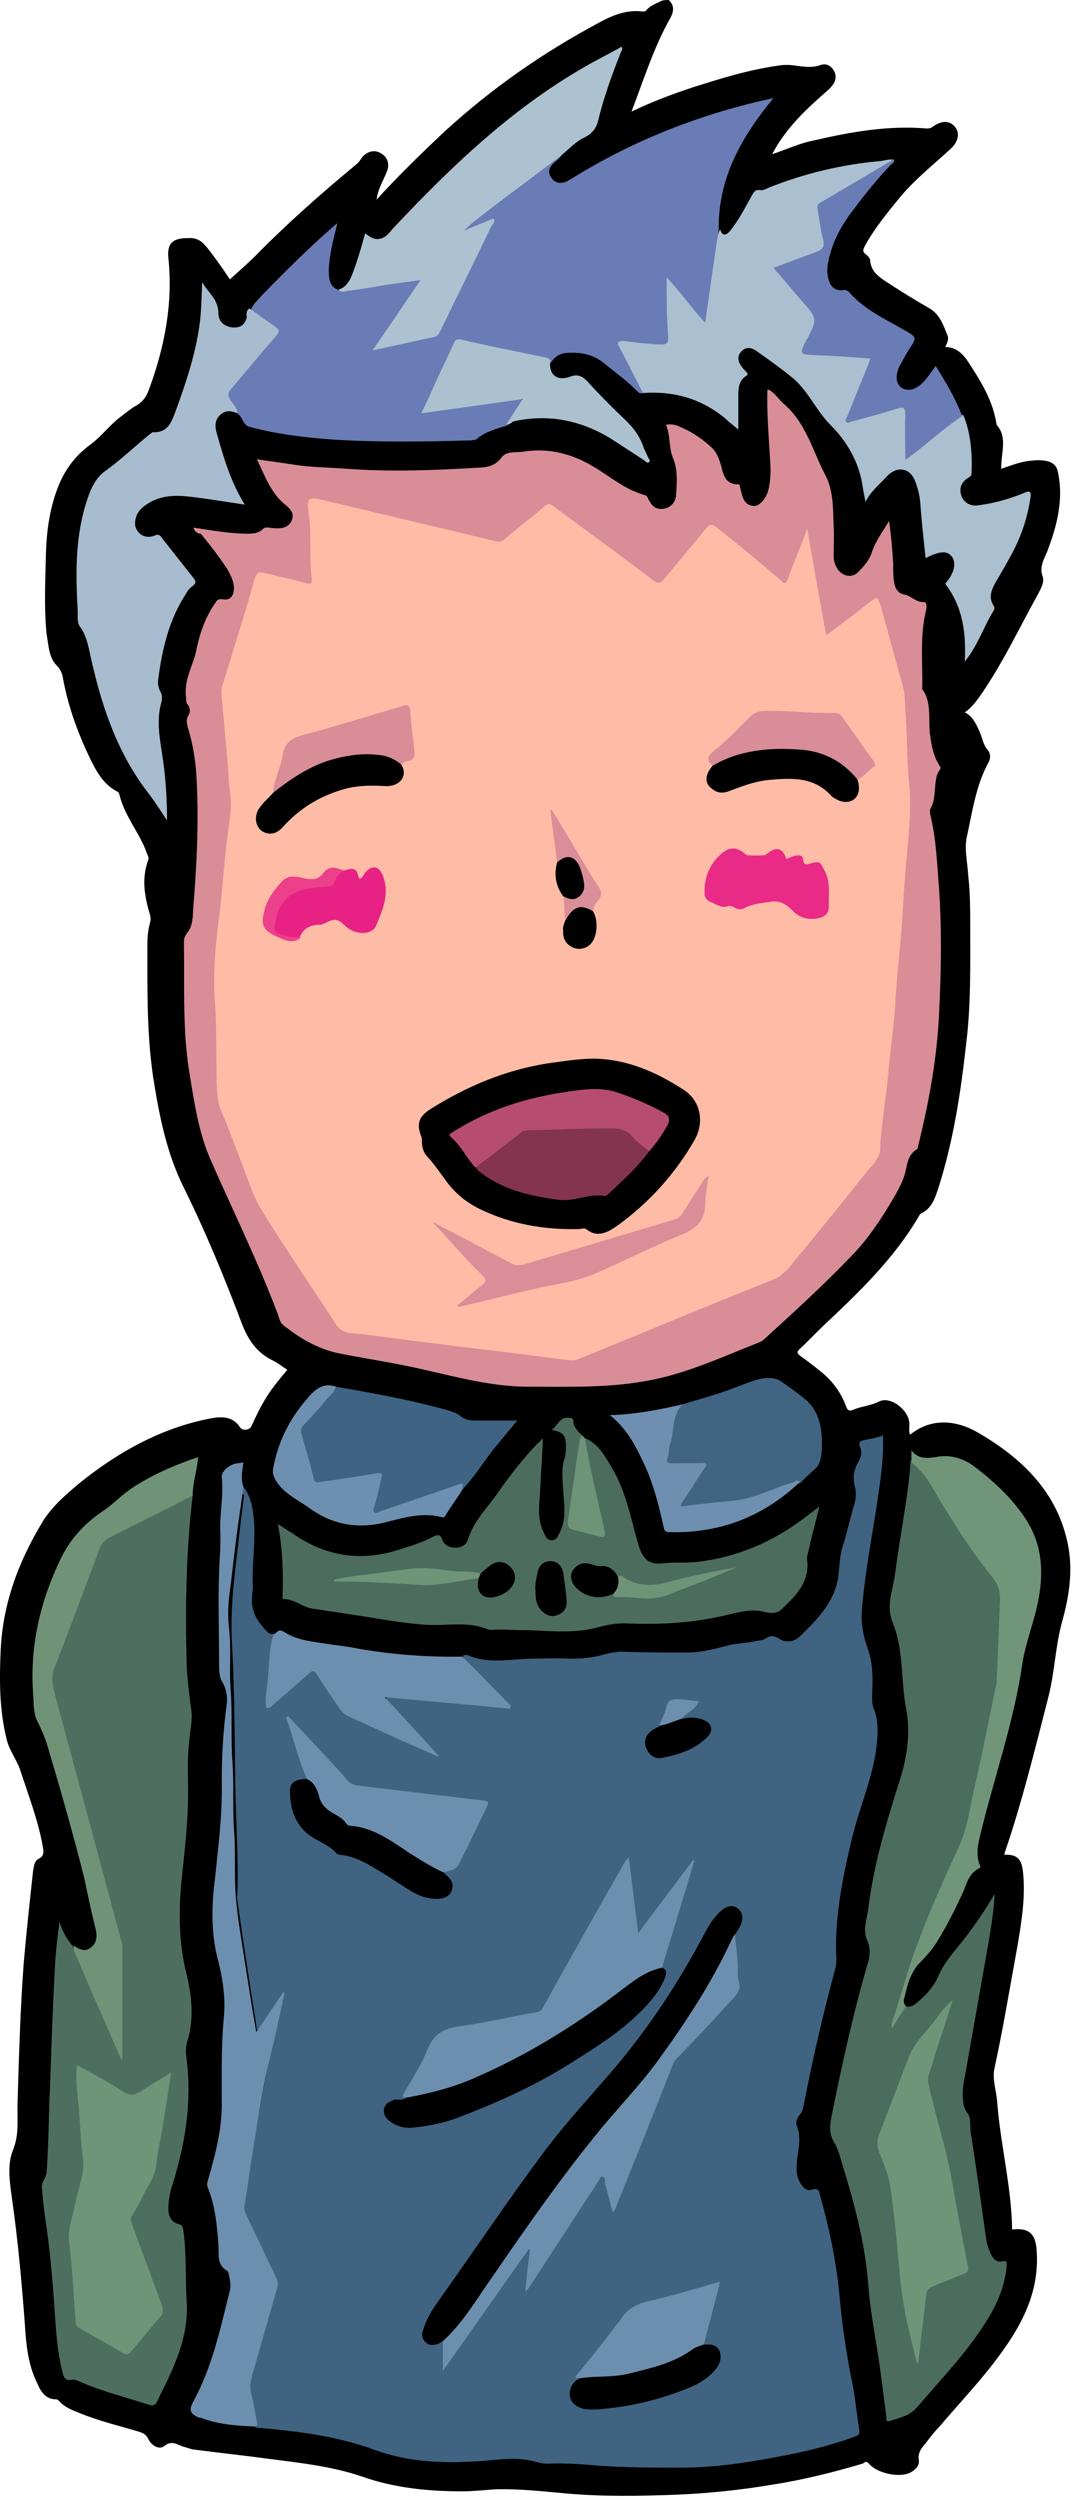 <?xml version="1.0" encoding="utf-8"?>
<!-- Generator: Adobe Illustrator 18.1.1, SVG Export Plug-In . SVG Version: 6.00 Build 0)  -->
<svg version="1.1" id="Layer_1" xmlns="http://www.w3.org/2000/svg" xmlns:xlink="http://www.w3.org/1999/xlink" x="0px" y="0px"
	 viewBox="0 0 158.7 369.6" enable-background="new 0 0 158.7 369.6" xml:space="preserve">
<g>
	<path d="M98.9,0c1.1,1,0.6,2.1,0,3.1c-2.3,4.2-3.7,8.7-5.5,13.4c3.1-1.5,6.1-2.6,9.1-3.6c4.1-1.3,8.3-2.6,12.6-3.2
		c0.5-0.1,1-0.1,1.6-0.1c1.5,0.1,3.1,0.6,4.7,0c0.9-0.3,1.7,0.2,2.1,1.2c0.3,1-0.2,1.7-0.9,2.4c-3.2,2.8-6.3,5.6-8.4,9.6
		c2.1-0.7,4-1.6,6-2c5.6-1.3,11.2-2.3,16.9-1.8c0.4,0,0.7-0.1,0.9-0.3c1.3-0.9,2.4-0.9,3.2,0c0.8,0.9,0.6,2.2-0.6,3.3
		c-2.6,2.4-5.4,4.6-7.6,7.3c-1.8,2.2-3.6,4.4-5,6.9c-0.3,0.6-0.6,1,0.2,1.5c0.2,0.2,0.5,0.5,0.5,0.8c0.1,1.7,1.4,2.5,2.6,3.3
		c2,1.3,4.1,2.6,6.2,3.8c1.5,0.9,2,2.4,2.6,3.9c0.3,0.6,0,1.2-0.3,1.8c1.6,0,2.6,1,3.4,2.2c1.9,2.9,3.7,5.8,4.2,9.3
		c1.7,1.9,0.6,4.2,0.7,6.5c1.5-0.5,2.9-1.1,4.5-1.2c0.8-0.1,1.6-0.1,2.4,0.1c0.7,0.2,1.2,0.6,1.4,1.3c0.7,2.9,0.4,5.8-0.4,8.7
		c-0.3,1.1-0.7,2.2-1.1,3.3c-0.5,1.2-1.2,2.3-0.7,3.7c0.3,0.8-0.2,1.7-0.6,2.5c-2.9,5.2-5.4,10.6-8.8,15.4c-0.6,0.8-1.2,1.6-2.1,2.2
		c1.2,0.6,1.7,1.8,2.2,2.9c0.4,0.9,0.5,1.9,1.2,2.7c0.5,0.6,0.4,1.4,0,2c-1.8,3.4-2.3,7.2-3.1,10.8c-0.4,1.8,0.1,3.8,0.2,5.7
		c0.3,2.6,0.3,5.3,0.3,7.9c0,5.7,0.1,11.4-0.6,17c-0.8,7.2-1.9,14.4-4.1,21.3c-0.5,1.5-1,3.1-2.6,3.8c-0.1,0.1-0.2,0.2-0.3,0.4
		c-3.5,6-8.5,10.9-13.5,15.6c-1.4,1.3-2.7,2.7-4.1,4c-0.4,0.4-0.5,0.6,0,1c1,0.7,1.9,1.4,2.9,2.2c1.8,1.4,3.1,3.1,3.9,5.2
		c0.2,0.6,0.4,0.9,1.1,0.6c1.2-0.5,2.6-0.6,3.8-1.2c1.7-0.9,4.5,1.3,4.5,3.3c0,0.6-0.1,1.1,0.1,1.6c3.2-2.6,6.9-2.1,9.9-0.4
		c6.6,3.8,12,8.9,13.5,16.9c0.7,3.8,0.1,7.5-0.9,11.1c-1,3.6-1.1,7.4-2,11c-2,7.8-3.9,15.6-6.5,23.2c0,0.1,0,0.2-0.1,0.3
		c1.9-0.1,2.6,0.6,2.8,2.5c0.4,3.7-0.2,7.3-0.8,10.9c-1.1,6-2.1,12.1-3.4,18.1c-0.4,1.6,0.3,3.5,0.4,5.2c0.5,6.3,2.1,12.4,2.2,18.7
		c2.3-0.3,3.4,0.5,3.6,2.8c0.5,5.6-1.6,10.3-4.7,14.7c-2.9,4.2-6.5,7.9-9.8,11.8c-0.7,0.7-1.3,1.5-1.9,2.3c-0.6,0.7-1.2,1.4-1,2.5
		c0.1,0.9-0.6,1.5-1.4,1.9c-1.7,0.7-4.8,0-6-1.4c-0.4-0.5-0.7-0.1-0.9,0c-4.4,1.3-8.8,2.4-13.3,3.1c-4.7,0.8-9.5,1.3-14.3,1.5
		c-5.5,0.2-11,0.3-16.4-0.2c-3.4-0.3-6.8-0.7-10.3-0.6c-1.6,0.1-3.3,0.3-4.9,0.3c-5.1,0-10.1-0.5-14.9-2.2c-4.4-1.5-9.1-2-13.7-2.6
		c-3.7-0.5-7.5-0.9-11.3-1.4c-0.5-0.1-0.9-0.3-1.4-0.4c-0.9-0.3-1.7-1-2.8-0.1c-0.7,0.6-1.9,0-2.4-1.1c-0.3-0.6-0.7-0.8-1.3-1
		c-3-0.9-6-1.6-8.9-2.8c-1-0.4-2.1-0.8-2.9-1.7c-0.1-0.1-0.3-0.3-0.5-0.3c-1.6,0-2.3-1.2-2.8-2.4c-1.1-2.2-1.5-4.6-1.7-7
		c-0.5-7-1.1-13.9-2.1-20.8c-0.3-2.2-0.6-4.6,0.2-6.6c1-2.4,0.6-4.7,0.7-7.1c0.2-6.8,0.4-13.7,0.9-20.5c0.4-4.6,0.9-9.2,1.4-13.8
		c0.1-0.6,0.2-1.4,0.8-1.7c1-0.5,0.7-1.2,0.6-2c-0.7-3.8-2.1-7.4-3.3-11.1c-0.5-1.5-1.6-2.9-2-4.5c-1.1-4.4-1.1-8.8-0.9-13.2
		c0.3-7,2.7-13.3,6.3-19.2c1.4-2.2,3.4-3.9,5.3-5.5c5.7-4.6,12.1-8.2,19.4-9.6c1.6-0.3,3.3-0.4,4.4,1.3c0.4,0.6,1.5,0.4,1.7-0.2
		c0.7-1.5,1.4-3,2.3-4.4c0.9-1.4,1.9-2.6,3-3.9c-0.8-0.5-1.5-1.1-2.4-1.5c-2.1-1.1-3.3-2.8-4.2-5c-2.6-6.9-5.4-13.7-8.7-20.4
		c-2.6-5.2-3.7-10.9-4.6-16.7c-0.9-6.4-0.8-12.8-0.8-19.3c0-1.1,0.1-2.2,0.4-3.2c0.1-0.4,0.1-0.7,0-1.1c-0.8-2.7-1.3-5.3-0.3-8.1
		c0.2-0.4-0.1-0.8-0.2-1.1c-0.6-1.8-1.7-3.4-2.6-5.1c-0.6-1.1-1.1-2.2-1.4-3.4c-0.1-0.3-0.1-0.5-0.4-0.6c-1.9-1-2.9-2.7-3.8-4.5
		c-1.9-3.9-3.4-7.9-4.2-12.3c-0.1-0.7-0.4-1.3-0.9-1.8c-1.2-1.2-1.2-3-1.5-4.6C6.5,90,6.7,85.8,6.8,81.7c0.1-3.4,0.6-6.8,1.9-10
		c1-2.4,2.5-4.4,4.7-6c1.5-1.1,2.7-2.7,4.2-3.9c0.8-0.6,1.5-1.2,2.3-1.7c1.2-0.6,1.8-1.5,2.2-2.7c2.3-6.3,3.5-12.7,2.8-19.3
		c-0.2-2.2,0.7-2.9,2.9-2.9c1.4-0.1,2.1,0.5,2.9,1.5c1.2,1.5,2.3,3.1,3.3,4.6c1.2-1.1,2.5-2.2,3.7-3.4c4.7-4.8,9.8-9.3,15-13.6
		c0.4-0.3,0.6-0.7,0.9-1.1c0.8-0.9,1.9-1.1,2.8-0.5c0.9,0.5,1.3,1.6,0.8,2.7c-0.5,1.3-1.3,2.5-1.5,4.1c3.3-3.6,6.7-6.9,10.1-10.1
		C72.8,13,80.3,7.8,88.5,3.4c2-1.1,4.1-2,6.5-1.7c0.3,0,0.5,0,0.6-0.2c0.6-0.7,1.5-1,2.3-1.4C98.3,0,98.6,0,98.9,0z"/>
	<path fill="#3F6381" d="M36,219.8c0.8,1,1.2,2.2,1.4,3.6c0.6,3.8-0.2,7.5,0,11.2c0,0.4-0.1,0.9-0.1,1.3c-0.3,2.2,0.8,3.9,2.3,5.4
		c0.4,0.4,0.8,0.2,1.3,0.2c-0.7,3.5-0.8,7-1.2,10.8c2-1.6,3.8-3.2,5.5-4.7c1.2-1,1.4-1,2.3,0.3c0.9,1.4,1.8,2.7,2.7,4.1
		c0.5,0.8,1.1,1.3,2,1.7c4,1.8,8,3.6,11.9,5.3c-2.2-2.2-4.4-4.7-6.6-7.2c-0.2-0.3-0.5-0.6-0.3-1c0.2-0.3,0.6-0.2,0.9-0.2
		c3.3,0.2,6.6,0.6,9.9,0.9c2.3,0.2,4.6,0.4,7,0.6c-0.1-0.6-0.5-0.9-0.8-1.2c-1.6-1.6-3.3-3.3-4.9-4.9c-0.3-0.4-0.8-0.6-0.8-1.3
		c0.2,0,0.5-0.1,0.7,0c3,1.3,6.1,0.6,9.2,0.5c2,0,3.9-0.1,5.9,0c1.7,0,3.3-0.1,5-0.6c1.1-0.3,2.2-0.5,3.3-0.4c3,0.1,6,0.1,9,0.1
		c2.2,0,4.3-0.6,6.3-1.1c1.3-0.3,2.6-0.3,3.9-0.6c0.5-0.1,1.1-0.1,1.5-0.4c0.7-0.5,1.3-0.4,2,0.1c1,0.6,2.1,0.4,2.9-0.3
		c2.5-2.4,5-4.9,5.7-8.4c0.3-1.7,0.2-3.5,0.8-5.2c0.6-1.9,1-3.8,1.6-5.8c0.3-1,0.4-2,0.1-3c-0.3-1.3-0.1-2.3,0.5-3.4
		c0.4-0.7,0.7-1.5,0.3-2.3c-0.3-0.7,0.1-0.9,0.6-1c0.9-0.2,1.8-0.3,2.8-0.7c0.1,2.8-0.2,5.4-0.6,8.1c-0.8,5.8-2,11.5-2.5,17.4
		c-0.2,2,0.1,3.9,0.8,5.9c0.8,2.1,0.8,4.4,0.7,6.6c0,0.8-0.1,1.5,0.2,2.3c0.9,2.2,0.6,4.5,0.3,6.7c-0.7,4.3-2.5,8.4-3.5,12.6
		c-1.4,5.9-2.6,11.8-2.3,17.8c0,0.4,0,0.8-0.1,1.2c-1.8,6.7-3.4,13.5-4.7,20.3c-0.1,0.5-0.2,1.1-0.6,1.5c-0.4,0.5-0.7,1.2-0.4,1.8
		c0.6,1.6,0.2,3.2,0,4.8c-0.1,1.1-0.2,2.2,0.3,3.2c0.4,0.8,1,1.6,1.9,1.3c1-0.3,1.1,0.3,1.2,0.9c1.3,4.6,2.3,9.3,2.8,14.1
		c0.4,4.5,1,8.9,1.9,13.3c0.5,2.4,0.7,4.9,1.1,7.3c0.1,0.8-0.5,0.8-0.9,1c-3.6,1.3-7.4,2.2-11.2,2.9c-4.7,0.9-9.5,1.6-14.2,1.6
		c-4.1,0-8.2,0-12.3-0.3c-2.4-0.2-4.8-0.4-7.2-0.3c-1.1,0.1-2-0.3-3.1-0.5c-2.2-0.4-4.5-0.1-6.7,0.1c-5.5,0.4-10.9,0.3-16.3-1.7
		c-5.5-2-11.3-2.7-17.1-3.2c-0.2,0-0.4-0.1-0.6-0.2c0.4-1.3-0.1-2.6-0.4-3.9c-0.3-1.5-0.3-3,0.2-4.5c1.1-3.8,2.2-7.6,3.3-11.4
		c0.3-1,0.3-1.9-0.2-2.9c-1.4-2.7-2.6-5.6-3.9-8.3c-0.3-0.6-0.4-1.2-0.3-1.9c1.4-9.9,3-19.8,5.5-29.6c0.1-0.2,0.2-0.4,0.2-0.6
		c-0.8,1.3-1.7,2.7-2.6,4c-0.2,0.3-0.5,0.8-0.9,0.7c-0.5-0.1-0.5-0.6-0.5-1c-1-6.1-1.9-12.2-2.8-18.4c0-0.2-0.1-0.5,0-0.7
		c0.2-5.4-0.2-10.7-0.3-16.1c-0.1-7.1-0.1-14.3-0.5-21.4c-0.3-5.7,0.6-11.2,1.2-16.8c0.2-1.6,0.4-3.3,0.6-4.9
		C35.5,220.7,35.5,220.2,36,219.8z"/>
	<path fill="#D98D97" d="M28.6,78c2.7,0.4,5.4,0.9,8.1,0.9c0.8,0,1.6-0.1,2.2-0.7c0.3-0.3,0.5-0.2,0.9-0.2c0.5,0.1,1,0.1,1.4,0.1
		c0.9,0,1.7-0.4,2-1.3c0.3-0.9-0.2-1.5-0.9-2.1c-2.2-1.7-3.1-4.3-4.3-6.8c1.9,0.3,3.7,0.5,5.5,0.8c2.6,0.4,5.2,0.4,7.8,0.6
		c6.7,0.5,13.4,0.2,20.1-0.2c1.1-0.1,2.1-0.5,2.8-1.5c0.7-0.9,2-0.7,3-0.8c4.2-0.7,7.9,0.4,11.4,2.7c2.2,1.4,4.2,3,6.8,3.7
		c0.3,0.1,0.4,0.4,0.5,0.6c0.5,1,1.1,1.6,2.3,1.4c1.1-0.2,1.7-1,1.8-2c0.1-1.9,0.3-3.7-0.5-5.6c-0.6-1.4-0.3-3.2-1-4.8
		c1-0.2,1.7,0.1,2.5,0.5c1.6,0.7,3,1.7,4.3,2.9c0.8,0.8,1.1,1.8,1.4,2.8c0.3,1.3,0.7,2.6,2.4,2.6c0.4,0,0.3,0.3,0.4,0.6
		c0.3,1.1,0.4,2.4,1.9,2.6c0.9,0.1,2-1.1,2.3-2.6c0.3-1.4,0.3-2.8,0.2-4.2c-0.2-3.5-0.5-6.9-0.4-10.4c0.4,0,0.6,0.3,0.9,0.5
		c0.5,0.5,0.9,1,1.4,1.5c3.4,2.8,4.4,7.1,6.3,10.7c1.2,2.3,1.1,5,1.2,7.6c0.1,1.4,0,2.8,0,4.2c0,0.6,0.1,1.2,0.4,1.7
		c0.6,1.3,2.2,1.8,3.2,0.8c0.8-0.8,1.6-1.7,2-2.8c0.5-1.7,1.6-3.1,2.6-4.8c0.3,2.2,0.5,4.3,0.6,6.3c0,1,0,2.1,0.2,3.1
		c0.2,0.8,0.7,1.4,1.5,1.5c1,0.2,1.7,1.2,2.9,1.1c0.3,0,0.4,0.6,0.3,1.1c-1,3.9-0.5,7.8-0.6,11.7c0,0.1,0,0.2,0.1,0.2
		c1.4,2.1,0.7,4.6,1.1,6.9c0.2,1.5,0.5,2.9,1.3,4.2c0.2,0.3,0.3,0.4,0.1,0.7c-0.6,0.8-0.6,1.7-0.7,2.6c-0.1,1-0.1,2.1-0.6,3
		c-0.3,0.4-0.1,1,0,1.5c0.8,3.5,0.9,7,1.2,10.6c0.4,6.1,0.3,12.2,0,18.2c-0.3,6.7-1.5,13.2-3.1,19.7c0,0.2-0.1,0.5-0.2,0.5
		c-1.3,0.8-1.4,2.1-1.7,3.4c-0.3,1.2-0.9,2.3-1.5,3.4c-1.8,3.1-3.8,6.2-6.3,8.8c-4.2,4.4-8.6,8.4-13.1,12.5
		c-0.2,0.2-0.4,0.3-0.6,0.4c-5.6,2.2-11.1,4.8-17.1,5.8c-5.7,1-11.5,0.8-17.2,0.8c-6.2,0-12.1-1.9-18.1-3.1
		c-3.4-0.7-6.8-1.2-10.2-1.9c-3-0.7-5.5-2.2-7.9-4.1c-0.5-0.4-0.6-1-0.8-1.6c-2.9-7.7-6.5-15-9.8-22.5c-2-4.4-2.6-9.1-3.4-13.9
		c-0.9-6.2-0.6-12.4-0.7-18.5c0-0.6,0.1-1,0.5-1.5c0.9-1.1,0.8-2.6,0.9-3.9c0.5-6.1,0.8-12.3,0.5-18.4c-0.1-2.7-0.5-5.4-1.3-8
		c-0.2-0.7-0.3-1.3,0.1-1.9c0.3-0.5,0.2-1-0.1-1.5c-0.4-0.4-0.2-0.8-0.3-1.3c-0.3-2.6,1.2-4.7,1.6-7.1c0.5-2.3,1.3-4.6,2.7-6.6
		c0.3-0.5,0.5-0.7,1.2-0.6c1,0.2,1.6-0.5,1.6-1.6c0-1.1-0.5-2-1-2.9c-1.2-1.8-2.5-3.5-3.9-5.2C29.2,78.9,28.8,78.6,28.6,78z"/>
	<path fill="#4E6F5F" d="M28.5,221.1c-1,8.3-1.1,16.6-0.9,24.9c0.1,2.3,0.4,4.6,0.7,6.9c0.2,1.4-0.2,2.9-0.3,4.4
		c-0.4,3.1-0.1,6.1-0.2,9.2c-0.1,3.7-0.5,7.3-0.9,11c-0.5,4.8-0.5,9.6,0.7,14.4c0.8,3.3,1.1,6.6,0.1,9.9c-0.3,0.8-0.2,1.8-0.1,2.6
		c0.8,6.4-0.2,12.5-2.1,18.6c-0.4,1.2-0.6,2.4-0.6,3.6c0,1.1,0.5,1.9,1.5,2.2c0.5,0.1,0.6,0.3,0.7,0.8c0.5,3.5,0.3,7,0.5,10.5
		c0.3,4.2-1,7.8-2.7,11.5c-0.5,1.1-1.1,2.2-1.6,3.3c-0.3,0.7-0.7,0.8-1.3,0.6c-3.3-1.1-6.7-1.9-9.9-3.3c-0.5-0.2-1-0.5-1.5-0.4
		c-1.1,0.2-1.2-0.5-1.4-1.3c-0.7-2.8-0.9-5.7-1.1-8.6c-0.3-4.7-0.7-9.3-1.4-13.9c-0.2-1.5-0.4-3.1-0.5-4.6c-0.1-0.8,0.6-1.4,0.7-2.3
		c0.3-4.2,0.3-8.5,0.5-12.7c0.2-5.7,0.4-11.5,0.7-17.2c0.1-2.4,0.4-4.8,0.7-7.1c0.4,1.3,1,2.5,1.9,3.5c2.4,5.2,4.6,10.5,6.9,15.6
		c0-4.6,0-9.4,0-14.3c0-0.9-0.1-1.8-0.4-2.7c-3.2-12.1-6.5-24.2-9.8-36.2c-0.4-1.3-0.3-2.5,0.2-3.7c2.2-5.8,4.4-11.6,6.6-17.4
		c0.3-0.8,0.8-1.4,1.6-1.8c3.8-1.9,7.5-3.8,11.3-5.6C27.7,221.2,28.1,220.9,28.5,221.1z"/>
	<path fill="#697CB5" d="M95.1,58.1c-0.5,0.2-0.8-0.2-1.1-0.5c-1.5-1.5-3.2-2.7-4.8-4c-1.6-1.3-3.6-1.6-5.6-1.4
		c-0.9,0.1-1.6,0.6-2.1,1.4c-4-0.8-8-1.7-11.9-2.6c-1.9-0.4-1.9-0.4-2.7,1.4c-1.1,2.4-2.2,4.8-3.3,7.2c-0.1,0.3-0.5,0.6-0.2,1
		c0.3,0.3,0.7,0.1,1,0.1c3.8-0.5,7.7-1.1,11.5-1.6c0.3,0,0.6-0.1,0.8-0.1c0.7,0,1,0.3,0.6,1c-0.6,1.1-1.2,2.2-2.3,2.9
		c-1.6,0.5-3.2,0.9-4.5,2c-0.2,0.2-0.5,0.1-0.8,0.2c-6.7,0.2-13.5,0.3-20.2-0.1c-4.3-0.3-8.5-0.8-12.6-1.9c-1-0.3-1-1.4-1.7-1.9
		c-0.4-0.6-0.8-1.2-1.2-1.8c-0.5-0.8-0.4-1.4,0.2-2.1c2-2.3,3.9-4.6,5.9-6.9c1.1-1.3,1.1-1.3-0.3-2.3c-0.9-0.7-2.1-1.2-2.7-2.3
		c0.3-0.8,1-1.4,1.5-2c3.5-3.6,7-7.1,10.8-10.4c0.1-0.1,0.2-0.2,0.5-0.4c-0.5,2-1,3.9-1.2,5.9c-0.1,0.8-0.1,1.5,0,2.3
		c0.2,0.9,0.6,1.5,1.6,1.7c2.1-0.1,4.2-0.6,6.3-0.9c1.6-0.2,3.2-0.4,4.7-0.7c0.3-0.1,0.8-0.2,1,0.2c0.3,0.4-0.1,0.8-0.3,1.1
		C60,45.3,58,48.1,56,51c0.4,0.2,0.7,0.1,0.9,0c2.2-0.5,4.4-1,6.7-1.5c0.7-0.1,1.1-0.4,1.4-1.1c1.6-3.6,3.5-7.1,5.3-10.6
		c0.8-1.6,1.5-3.3,2.4-5.1c-1.2,0.3-2,0.8-2.9,1.1c-0.4,0.1-1,0.7-1.3,0.2c-0.3-0.5,0.4-0.9,0.8-1.2c1.8-1.4,3.6-2.7,5.3-4.1
		c2.4-1.8,4.8-3.6,7.2-5.4c0.4-0.3,0.7-0.8,1.3-0.5c-0.2,0.6-0.8,0.9-1.2,1.3c-0.7,0.6-0.9,1.4-0.4,2.1c0.5,0.8,1.2,1,2.1,0.7
		c0.3-0.1,0.6-0.3,0.8-0.4c9.3-5.8,19.3-9.7,30-12c-4.7,5.7-8.2,11.8-8.1,19.4c-0.4,4.4-1.2,8.8-1.8,13.2c0,0.3-0.1,0.6-0.4,0.7
		c-0.4,0.1-0.7-0.2-0.9-0.5c-1.3-1.5-2.4-3.1-3.7-4.6c-0.2-0.2-0.3-0.6-0.8-0.7c0.1,1.8-0.1,3.6,0.1,5.4c0.1,0.8,0.1,1.5,0.1,2.3
		c0,1.4-0.2,1.6-1.6,1.6c-1.2,0-2.5-0.2-3.7-0.3c-0.2,0-0.5-0.1-0.7-0.1c-0.3,0-0.7-0.1-0.9,0.1c-0.2,0.3,0.1,0.6,0.2,0.9
		c0.8,1.6,1.7,3.3,2.5,4.9C94.9,57.1,95.2,57.6,95.1,58.1z"/>
	<path fill="#4C6C5E" d="M134,296.6c0.7,0.2,1.2-0.2,1.7-0.6c1.3-1.1,2.4-2.3,3.1-3.9c1-2.3,2.8-4.1,4.3-6.1c1.4-1.9,2.8-3.9,4-6
		c-0.1,2.4-0.5,4.8-0.9,7.2c-1.1,6.2-2.2,12.5-3.3,18.7c-0.2,1.2-0.5,2.3-0.5,3.5c0,1.1,0,2.1,0.7,3c0.6,0.8,0.3,2,0.5,3
		c0.8,5.1,1.5,10.2,2.2,15.2c0.1,0.9,0.4,1.9,0.8,2.7c0.3,0.7,0.9,1.2,1.6,1c0.8-0.2,0.7,0.2,0.7,0.7c-0.3,3.1-1.5,5.8-3.1,8.3
		c-2.9,4.6-6.6,8.4-10.1,12.5c-1.2,1.4-2.6,1.6-4.1,2.1c-0.6,0.2-0.5-0.3-0.5-0.6c-0.3-2.3-0.6-4.6-0.9-6.9
		c-0.6-4.3-1.5-8.6-1.8-12.9c-0.5-6.1-2.1-12-3.9-17.8c-0.3-1.1-0.6-2.2-1.2-3.1c-0.8-1.4-0.5-2.9-0.2-4.3
		c1.5-7.4,3.1-14.7,5.2-21.9c0.4-1.2,0.5-2.4-0.1-3.7c-0.6-1.4,0-2.9,0.2-4.4c0.8-6.6,2.7-12.9,4.7-19.2c1.1-3.5,1.6-7,0.9-10.6
		c-0.8-4.2-0.3-8.6-2-12.7c-1-2.6,0.1-4.8,0.4-7.2c0.7-5.6,1.9-11.1,2.3-16.7c0.7-0.1,1,0.5,1.3,0.9c1.2,1.4,2.3,2.9,3.2,4.5
		c2.3,4.2,5.1,7.9,8,11.7c0.7,0.9,1.1,1.9,1,3.1c-0.1,4.2-0.4,8.3-0.6,12.4c-0.1,2.2-0.9,4.4-1.3,6.6c-0.9,4.3-1.9,8.7-2.8,13
		c-0.7,3.4-2.3,6.5-3.6,9.6c-3,6.7-5.6,13.5-7.4,20.5C132.9,297.9,133.1,297,134,296.6z"/>
	<path fill="#AAC0D0" d="M95.1,58.1c-1.2-2.3-2.3-4.5-3.5-6.8c-0.4-0.7-0.2-0.9,0.6-0.9c1.6,0.2,3.2,0.4,4.9,0.5
		c1.7,0.1,1.8,0,1.7-1.6c-0.2-2.7-0.2-5.3-0.2-8.3c2.1,2.2,3.7,4.6,5.7,6.7c0.6-4.3,1.2-8.4,1.8-12.5c0.1-0.5,0.2-0.9,0.4-1.3
		c0.4,1.2,1,0.8,1.5,0.2c1.3-1.6,2.2-3.4,3.2-5.2c0.3-0.5,0.5-0.9,1.2-0.8c0.5,0.1,0.9-0.2,1.4-0.4c5.3-2.1,10.8-3.4,16.5-3.9
		c0.6-0.1,1.2-0.3,1.9-0.2c0,0.7-0.7,0.8-1.1,1.1c-2.7,1.6-5.4,3.2-8.2,4.8c-1.5,0.9-1.5,0.9-1.2,2.6c0.2,1.1,0.4,2.1,0.5,3.2
		c0.2,1.3,0,1.7-1.3,2.2c-1.6,0.6-3.2,1.2-4.8,1.8c-0.8,0.3-1,0.6-0.3,1.2c1.7,1.8,3.1,3.7,4.8,5.5c0.6,0.6,0.8,1.3,0.3,2
		c-0.5,0.9-0.9,1.8-1.3,2.7c-0.4,0.9-0.3,1.1,0.7,1.2c1.5,0.1,2.9,0.3,4.4,0.3c1.1,0,2.2,0.2,3.3,0.3c1.1,0.1,1.2,0.3,0.8,1.4
		c-0.7,1.8-1.5,3.6-2.2,5.4c-0.2,0.6-0.5,1.2-0.7,1.8c-0.3,0.6-0.2,0.9,0.6,0.7c1.9-0.5,3.8-1.1,5.7-1.6c0.2,0,0.3-0.1,0.5-0.1
		c1.4-0.4,1.6-0.2,1.7,1.2c0,1.9,0,3.8,0,5.9c1.3-0.8,2.2-1.7,3.3-2.5c1.2-0.9,2.3-1.9,3.5-2.8c0.4-0.3,0.7-0.7,1.3-0.5
		c1.1,2.7,1.3,5.6,1.2,8.5c0,0.5-0.3,0.6-0.6,0.8c-0.9,0.6-1.3,1.5-0.9,2.6c0.3,1,1.4,1.6,2.5,1.4c2.3-0.3,4.5-0.9,6.7-1.8
		c0.8-0.4,1.2-0.3,1,0.7c-0.4,2.8-1.3,5.5-2.6,8c-0.8,1.5-1.6,2.9-2.5,4.4c-0.6,1.1-1.2,2.3-0.3,3.6c0.1,0.2,0.1,0.4,0,0.6
		c-1.5,2.4-2.3,5.1-4.3,7.6c0.2-4.3-0.3-8.1-2.9-11.5c1.3-1.5,1.7-3,1-4c-0.7-0.9-1.7-0.9-3.9,0.2c-0.3-2.8-0.6-5.5-0.8-8.3
		c-0.1-1.1-0.4-2.2-0.8-3.2c-0.8-1.9-2.7-2.1-4.1-0.6c-1.1,1.2-2.4,2.2-3.2,3.8c-0.1-0.7-0.3-1.5-0.4-2.2c-0.5-3.6-2.3-6.7-4.7-9.1
		c-2.3-2.3-3.4-5.3-6-7.3c-1.6-1.3-3.3-2.5-5-3.7c-0.7-0.5-1.5-0.7-2.2,0c-0.7,0.7-0.6,1.5,0,2.3c0.2,0.3,0.4,0.5,0.6,0.7
		c0.3,0.3,0.4,0.5,0,0.7c-1,0.7-1.1,1.7-1.1,2.8c0,1.6,0,3.3,0,5.1c-0.7-0.6-1.4-1.1-2-1.7C103.5,58.8,99.5,57.8,95.1,58.1z"/>
	<path fill="#4C6C5E" d="M86.5,212.6c2,0.8,2.9,2.6,3.9,4.2c2,3.3,2.8,7.1,3.8,10.8c0.2,0.7,0.4,1.4,0.7,2c0.7,1.3,1.6,1.7,3.2,1.5
		c1.7-0.2,3.3,0,5-0.2c6-0.7,11.3-3,16-6.6c0.7-0.5,1.3-1,2.1-1.6c-0.6,2.4-1.2,4.6-1.7,6.9c-0.1,0.4-0.2,0.8-0.1,1.2
		c0.3,3.2-1.8,5.2-3.8,7.1c-0.7,0.7-1.7,0.6-2.5,0.4c-1.9-0.5-3.7,0-5.4,0.4c-4.9,1.2-9.8,1.5-14.8,1.3c-1.6-0.1-3.1,0.2-4.6,0.6
		c-3.4,0.9-6.8,0.5-10.2,0.4c-1.5,0-3-0.1-4.6-0.1c-0.4,0-0.9,0.1-1.3,0c-3-1.3-6.1-0.5-9.1-0.7c-3-0.2-6-0.7-9-1.2
		c-2.6-0.4-5.3-0.8-7.9-1.2c-1.5-0.2-2.6-1.4-4.2-1.4c-0.3,0-0.2-0.3-0.2-0.6c0.1-3.5,0-6.9-0.7-10.5c0.8,0.5,1.5,1,2.2,1.4
		c5,3.5,10.3,4.2,16,2.3c1.6-0.5,3.2-1,4.7-1.8c0.7-0.3,1.1-0.5,1.4,0.4c0.3,0.8,1.1,1.2,1.9,1.2c0.9,0,1.7-0.4,1.9-1.2
		c0.9-2.9,3.1-4.9,4.7-7.3c1.7-2.4,3.5-4.7,5.5-6.8c0.2-0.2,0.5-0.4,0.9-0.9c-0.1,2.7-0.3,5.2-0.4,7.6c-0.1,2.1-0.5,4.1,0.4,6.1
		c0.3,0.6,0.5,1.4,1.3,1.4c0.8,0,1-0.8,1.3-1.4c0.9-2,0.5-4,0.4-6c-0.1-1.6-0.3-3.2,0.2-4.7c0.2-0.6,0.2-1.3,0.2-1.9
		c0-1.5-0.4-2-2.1-2.3c0.9-0.7,1.2-2,2.6-1.8c0.4,0,0.6,0.1,0.6,0.5c0,0.9,0.7,1.5,1.3,2.1c-0.7,4.1-1.2,8.2-1.8,12.3
		c-0.1,0.7,0.2,1.1,0.9,1.3c0.9,0.2,1.8,0.5,2.7,0.7c1,0.2,1.2,0.1,0.9-0.9c-0.6-2.8-1.3-5.7-1.9-8.5c-0.2-1.1-0.5-2.3-0.7-3.4
		C86.3,213.4,86.1,213,86.5,212.6z"/>
	<path fill="#A7BCCE" d="M36.9,45.6c1.3,0.9,2.5,1.8,3.8,2.7c0.6,0.4,0.7,0.7,0.2,1.3c-2.3,2.6-4.5,5.3-6.8,8
		c-0.4,0.5-0.4,0.9-0.1,1.4c0.4,0.7,1.1,1.2,1.1,2.1c-0.9-0.4-1.8-0.5-2.6,0.3c-0.8,0.8-0.7,1.8-0.4,2.8c1,3.5,2,7,4.1,10.4
		c-2.7-0.4-5.1-0.8-7.5-1.1c-2.3-0.3-4.5-0.4-6.6,0.8c-0.8,0.5-1.5,1-1.9,1.9c-0.3,0.9-0.4,1.7,0.3,2.5c0.6,0.7,1.5,0.8,2.3,0.5
		c0.6-0.3,0.9-0.1,1.2,0.4c1.5,1.9,3,3.8,4.5,5.7c0.5,0.6,0.6,0.9-0.1,1.4c-0.4,0.3-0.7,0.7-0.9,1.1c-2.5,3.8-3.5,8.1-4.1,12.6
		c-0.1,0.6,0,1.2,0.3,1.8c0.3,0.5,0.3,1,0.2,1.5c-0.8,2.7-0.3,5.3,0.1,7.9c0.5,3.2,0.7,6.4,0.7,9.7c-0.9-1.4-1.8-2.8-2.8-4.1
		c-4.7-6.1-7-13.2-8.6-20.6c-0.3-1.4-0.6-2.8-1.5-4c-0.4-0.6-0.3-1.5-0.3-2.2c-0.3-5.2-0.4-10.5,1.1-15.6c0.6-2,1.3-4,3-5.2
		c2.4-1.7,4.5-3.8,6.8-5.6c0.1,0,0.1-0.1,0.2-0.1c2.3,0.1,2.8-1.6,3.4-3.2c1.5-4.1,2.9-8.3,3.5-12.6c0.3-2.1,0.3-4.2,0.4-6.4
		c0.8,1.5,2.4,2.5,2.4,4.6c0,1.2,0.8,1.9,2,2.1c1.2,0.1,1.9-0.3,2.2-1.5C36.4,46.3,36.5,45.8,36.9,45.6z"/>
	<path fill="#6D8FAF" d="M36,219.8c-0.3,2.4-0.7,4.8-1,7.2c-0.4,3-0.7,6-1.1,9c-0.2,1.6-0.2,3.3,0,4.9c0.3,2.9,0,5.8,0.2,8.7
		c0.3,3.7,0,7.4,0.3,11.1c0.2,3.2,0,6.5,0.2,9.7c0.3,3.4,0,6.9,0.3,10.3c0.3,3.3,0.9,6.6,1.4,9.9c0.5,3.2,1,6.4,1.6,9.8
		c1.4-2,2.7-4,4-5.9c0.1,0,0.1,0.1,0.2,0.1c-0.7,3.2-1.4,6.5-2.2,9.7c-1.2,4.7-1.8,9.5-2.6,14.3c-0.4,2.4-0.7,4.9-1.1,7.3
		c-0.1,0.6,0,1,0.2,1.5c1.5,3.1,2.9,6.1,4.4,9.2c0.3,0.5,0.3,1,0.2,1.6c-1.2,4.2-2.4,8.4-3.6,12.6c-0.4,1.2-0.5,2.4-0.1,3.6
		c0.3,1.2,0.4,2.4,0.7,3.6c0.2,0.7-0.2,0.6-0.6,0.7c-2.5-0.1-5.1-0.3-7.5-1.2c-0.1-0.1-0.3-0.1-0.5-0.1c-1.3-0.6-1.5-1.1-0.8-2.4
		c2.8-5.1,4-10.8,5.4-16.4c0.2-0.8,0-1.7-0.2-2.5c0-0.2-0.1-0.3-0.2-0.4c-1.6-0.9-1.2-2.5-1.3-3.9c-0.2-2.9-0.5-5.8-1.6-8.5
		c-0.2-0.5,0.1-1,0.2-1.5c1-3.5,1.9-7,1.9-10.7c0-4.3-0.1-8.5,0.3-12.8c0.3-3.1-0.2-6.1-1-9.1c-0.9-3.8-0.8-7.7-0.3-11.5
		c0.5-4.8,1.1-9.5,1-14.3c0-3.8,0.2-7.5,0.7-11.2c0.2-1.3,0-2.5-0.7-3.7c-0.4-0.7-0.4-1.8-0.4-2.7c0-5.2-0.2-10.3,0.1-15.5
		c0.1-1.1,0.1-2.2,0.1-3.4c-0.2-2.8,0.5-5.6,0.2-8.5c-0.1-0.8,0.9-1.7,1.9-2c0.4-0.1,0.8-0.1,1.3-0.2
		C35.8,217.5,35.6,218.7,36,219.8z"/>
	<path fill="#ACC2D0" d="M83.1,22.9c-3.5,2.7-7.1,5.3-10.6,8c-1.3,1-2.7,2-3.9,3.2c1.5-0.6,2.9-1.2,4.4-1.8c0.3,0.5-0.1,0.8-0.3,1.1
		c-2.5,5.2-5.1,10.4-7.6,15.6c-0.2,0.4-0.4,0.7-0.8,0.8c-2.9,0.6-5.9,1.3-9.2,2c2.5-3.6,4.7-6.9,7.1-10.4c-2,0.3-3.8,0.5-5.6,0.8
		c-1.7,0.3-3.5,0.6-5.2,0.8c-0.4,0.1-1,0.3-1.3-0.2c1-0.3,1.5-1.1,1.9-2c0.8-2,1.4-4.1,2-6.3c0.7,0.5,1.3,1,2.2,0.8
		c0.9-0.2,1.4-0.9,1.9-1.5c9.2-9.8,18.9-19,30.9-25.3c0.5-0.3,1-0.5,1.5-0.8c0.5-0.3,1-0.5,1.4-0.8c0.3,0.4,0,0.6-0.1,0.9
		c-1.3,3.3-2.5,6.6-3.3,9.9c-0.3,1.3-0.9,2-2,2.6C85.3,20.8,84.3,21.9,83.1,22.9z"/>
	<path fill="#719579" d="M134,296.6c-0.7,1-1.3,2-2.1,3.3c-0.1-0.9,0.2-1.5,0.4-2c1.3-4.1,2.4-8.2,4-12.1c1.7-4.5,3.7-8.8,5.7-13.2
		c1.1-2.5,1.4-5.2,2-7.8c1.2-5.1,2.2-10.3,3.3-15.5c0-0.2,0.1-0.3,0.1-0.5c0.2-4,0.3-8,0.5-12.1c0.1-1.4-0.3-2.5-1.1-3.5
		c-3.4-4.2-6.2-8.7-8.9-13.3c-0.8-1.4-1.8-2.7-3.1-3.7c0-0.6,0-1.1,0-1.8c1,1.3,2.2,1.2,3.6,1c2-0.4,4,0.1,5.7,1.4
		c2.9,2.2,5.5,4.6,7.5,7.6c2.5,3.7,2.8,7.8,2,12c-0.6,3.3-1.9,6.3-2.4,9.6c-1.2,8.3-4,16.3-6,24.4c-0.4,1.7-1,3.5-0.3,5.3
		c0.1,0.2,0.2,0.4-0.1,0.5c-1.4,0.7-1.8,2.1-2.3,3.4c-1.2,2.6-2.5,5.2-4,7.6c-0.7,1.1-1.6,2.1-2.5,3c-1.3,1.4-1.8,3.2-2.2,5
		C133.6,295.7,133.6,296.2,134,296.6z"/>
	<path fill="#709377" d="M28.5,221.1c-4.1,2.1-8.2,4.1-12.3,6.2c-0.8,0.4-1.2,0.9-1.5,1.7c-2.2,5.9-4.4,11.8-6.7,17.7
		c-0.5,1.3-0.2,2.5,0.1,3.7c2.5,9.4,5.1,18.8,7.6,28.2c0.7,2.7,1.5,5.5,2.2,8.2c0.1,0.3,0.2,0.7,0.2,1c0,5.3,0,10.6,0,16
		c0,0.1,0,0.3-0.1,0.8c-1.3-2.9-2.4-5.5-3.5-8c-1.1-2.4-2.1-4.9-3.2-7.4c-0.2-0.5-0.5-1-0.4-1.6c0.7,0.5,1.6,1,2.4,0.4
		c1.1-0.7,1.1-1.9,0.8-3c-0.6-2.4-1.1-4.8-1.6-7.2c-1.6-6.4-3.4-12.7-5.3-19.1c-0.4-1.5-1-2.9-1.7-4.3c-0.6-1.2-0.5-2.7-0.6-4
		c-0.5-7,1-13.5,4-19.8c1.4-3,3.6-5.4,6.3-7.2c1.5-1,2.8-2.4,4.3-3.4c3-2,6.3-3.4,9.8-4.6C29.2,217.2,28.5,219.1,28.5,221.1z"/>
	<path fill="#3F6382" d="M49.7,205c5.7,1,11.4,2,16.9,3.6c0.6,0.2,1.1,0.4,1.6,0.8c0.6,0.5,1.4,0.6,2.1,0.6c2,0,4,0,6.2,0
		c-1,1.2-1.9,2.3-2.8,3.4c-1.9,2.2-3.3,4.7-5.3,6.8c-0.4-0.5-0.9-0.2-1.3-0.1c-3.4,1.2-6.8,2.2-10.2,3.5c-0.1,0-0.2,0.1-0.2,0.1
		c-1.6,0.5-1.9,0.1-1.6-1.4c0.2-1,0.5-1.9,0.7-2.9c0.2-1.1,0.1-1.2-1-1.1c-2.5,0.3-4.9,0.7-7.3,1c-0.9,0.1-1.4-0.1-1.6-1
		c-0.6-2-1.1-4.1-1.7-6.1c-0.2-0.6-0.1-1.1,0.3-1.6C46.2,208.7,47.8,206.8,49.7,205z"/>
	<path fill="#406481" d="M101,207.6c2.5-0.8,5-1.4,7.5-2.4c1.4-0.5,2.7-1.1,4.2-1.4c1.2-0.2,2.2-0.1,3.1,0.6c1,0.7,2.1,1.5,3.1,2.3
		c1.7,1.3,2.4,3.2,2.6,5.2c0.1,1,0.1,2,0,3c-0.1,0.9-0.3,1.7-1,2.3c-0.7,0.6-1.4,1.3-2.1,2c-1.3,0.5-2.7,0.9-3.9,1.4
		c-4.2,1.8-8.6,1.8-13,2.4c-0.8,0.1-1.1-0.3-0.6-1.1c0.8-1.4,1.8-2.7,2.6-4c0.2-0.3,0.6-0.6,0.4-1c-0.2-0.3-0.7-0.2-1-0.2
		c-1,0-2,0-3,0c-1.2,0-1.4-0.3-1.2-1.5c0.3-1.8,0.7-3.5,0.9-5.3C99.7,208.8,100,208,101,207.6z"/>
	<path fill="#697CB5" d="M142.3,61.5c-2.4,1.6-4.5,3.5-6.8,5.3c-0.5,0.4-0.9,0.7-1.6,1.2c0-2.3-0.1-4.5,0-6.6c0-1.1-0.2-1.3-1.2-1
		c-2.2,0.7-4.4,1.3-6.7,1.9c-0.3,0.1-0.6,0.3-0.8,0.1c-0.3-0.3,0-0.6,0.1-0.8c1-2.5,2-5,3-7.4c0.1-0.4,0.3-0.7,0.4-1.2
		c-2.7-0.2-5.3-0.4-8-0.5c-2.5-0.1-2.5-0.1-1.4-2.3c0,0,0-0.1,0.1-0.1c1.5-3,1.5-3-0.8-5.6c-1.4-1.6-2.7-3.2-4.2-4.9
		c2.2-0.8,4.2-1.6,6.2-2.3c1-0.4,1.5-0.8,1.1-2c-0.4-1.5-0.5-3-0.8-4.5c-0.1-0.6,0.3-0.8,0.7-1c3.2-1.9,6.3-3.7,9.5-5.6
		c0.3-0.2,0.7-0.3,0.8-0.6c0.8,0.2,0.1,0.5,0,0.6c-2,2.1-3.9,4.4-5.6,6.7c-1.8,2.3-3.2,4.8-3.8,7.8c-0.2,0.9-0.2,1.9,0.1,2.8
		c0.3,0.9,0.9,1.5,2,1.4c0.4-0.1,0.7,0,1,0.3c2.4,2.8,5.9,4.2,9,6.1c0.8,0.5,0.8,0.8,0.4,1.5c-0.6,0.9-1.2,1.9-1.7,2.9
		c-0.3,0.4-0.5,0.9-0.6,1.4c-0.2,0.8-0.1,1.6,0.6,2.2c0.8,0.5,1.6,0.4,2.4-0.1c1.1-0.7,1.8-1.9,2.7-3.1
		C139.8,56.4,141.3,58.8,142.3,61.5z"/>
	<path fill="#6D8FAF" d="M68.4,244.9c2.4,2.4,4.8,4.9,7.2,7.3c-0.1,0.1-0.1,0.3-0.2,0.4c-6.1-0.6-12.1-1.1-18.5-1.7
		c2.8,3,5.4,5.8,8,8.7c0,0-0.1,0.1-0.1,0.1c-2.4-1.1-4.8-2.1-7.2-3.2c-2-0.9-3.9-1.8-5.9-2.7c-0.7-0.3-1.2-0.7-1.6-1.4
		c-1.1-1.6-2.2-3.2-3.2-4.8c-0.5-0.8-0.8-0.6-1.3-0.1c-1.8,1.6-3.6,3.1-5.4,4.7c-0.2,0.2-0.4,0.4-0.8,0.3c-0.3-1.4,0.1-2.8,0.2-4.1
		c0.2-2,0.2-4,0.6-5.9c0.1-0.4,0.2-0.7,0.5-1c0.4-0.5,0.8-0.6,1.4-0.2c2,1.3,4.5,1.4,6.8,1.8c1.3,0.2,2.6,0.3,3.9,0.6
		C58,244.6,63.2,245,68.4,244.9z"/>
	<path fill="#ACC1D0" d="M74.9,62.7c0.8-1.2,1.5-2.3,2.4-3.7c-5,0.7-9.9,1.4-15,2.1c0.8-1.6,1.4-2.9,2-4.3c0.9-2,1.9-4,2.8-6
		c0.2-0.5,0.4-0.7,1.1-0.6c4.2,1,8.5,1.8,12.7,2.7c0.2,0.1,0.4,0.2,0.5,0.4c-0.3,2,0.9,3.1,2.9,2.4c1-0.4,1.7-0.2,2.5,0.6
		c1.9,2.1,3.8,4,5.9,6c1.1,1.1,1.9,2.2,2.4,3.6c0.2,0.6,0.5,1.1,0.7,1.6c0.1,0.3,0.5,0.6,0.2,0.8c-0.3,0.3-0.6-0.2-0.8-0.3
		c-1.4-0.9-2.9-1.9-4.3-2.8c-4.6-3-9.6-4.1-15-2.9C75.5,62.7,75.2,62.7,74.9,62.7z"/>
	<path fill="#6E90B0" d="M49.7,205c-0.4,1.1-1.4,1.7-2,2.6c-0.9,1.1-1.9,2.1-2.8,3.1c-0.4,0.4-0.5,0.8-0.3,1.3
		c0.6,2.2,1.3,4.4,1.8,6.6c0.1,0.5,0.4,0.6,0.8,0.5c2.8-0.4,5.7-0.8,8.5-1.3c0.8-0.1,0.9,0.1,0.7,0.7c-0.3,1.4-0.6,2.7-1,4.1
		c-0.1,0.3-0.3,0.6-0.1,0.9c0.3,0.4,0.7,0,1-0.1c3.8-1.3,7.6-2.6,11.4-3.9c0.3-0.1,0.5-0.2,0.8-0.2c-0.1,0.4-0.1,0.6-0.1,0.9
		c-0.8,1.3-1.7,2.5-2.5,3.8c-0.1,0.2-0.2,0.4-0.5,0.3c-2.6-0.7-5.2-0.1-7.8,0.6c-4.3,1.2-8.2,0.7-11.9-2c-1.8-1.3-4-2.2-5.1-4.4
		c-0.2-0.5-0.3-0.8-0.2-1.4c0.7-3.9,2.4-7.3,5-10.3C46.5,205.5,47.7,204.3,49.7,205z"/>
	<path fill="#6E8FAF" d="M101,207.6c-1.7,1.6-1.2,3.9-1.9,5.9c-0.2,0.6-0.1,1.2-0.3,1.8c-0.4,1,0.1,1.1,0.9,1c1.3,0,2.6,0,3.9,0
		c0.3,0,0.6-0.1,0.8,0.1c0.2,0.4-0.2,0.6-0.3,0.8c-1,1.5-2,3.1-3,4.6c-0.2,0.3-0.4,0.5-0.4,0.9c2.4-0.3,4.9-0.6,7.3-0.8
		c3.2-0.2,6.1-1.8,9.1-2.7c0.4-0.1,0.8-0.6,1.2-0.1c-5.4,5.1-11.8,7.6-19.3,7.4c-0.8,0-0.8-0.5-0.9-1c-0.7-3.1-1.5-6.3-2.9-9.2
		c-1.2-2.6-2.5-5.1-5-7.1C94,209.1,97.5,208.4,101,207.6z"/>
	<path fill="#6F9377" d="M86.5,212.6c0.8,4.6,1.9,9.1,2.9,13.6c0.2,0.9,0.1,1.2-0.9,0.9c-1.2-0.3-2.4-0.6-3.6-0.9
		c-0.7-0.2-1-0.5-0.9-1.3c0.4-3.1,0.9-6.1,1.3-9.2c0.1-0.8,0.3-1.6,0.4-2.5c0-0.4,0.1-0.8,0.5-1C86.3,212.5,86.4,212.5,86.5,212.6z"
		/>
	<path fill="#6D8FAF" d="M60.1,310.1c-0.3-0.1-0.8,0.1-0.4-0.6c1.3-2.2,2.7-4.4,3.6-6.7c1-2.4,2.7-3,5-3.3c3.7-0.5,7.3-1.4,10.9-2
		c0.7-0.1,1-0.4,1.2-0.9c4-7.2,8-14.3,12.1-21.5c0.1-0.1,0.2-0.2,0.5-0.5c0.5,3.8,0.9,7.4,1.4,11.2c2.8-3.8,5.5-7.3,8.1-10.8
		c0.1,0,0.1,0.1,0.2,0.1c-1.6,5.3-3.2,10.6-4.8,15.8c-1.1,0.8-2.4,1.2-3.5,1.9c-2.7,1.9-5.3,3.8-8,5.7c-4.8,3.5-10,6.1-15.3,8.5
		c-3,1.4-6.2,2.4-9.4,3.1C61.1,310.3,60.6,310.6,60.1,310.1z"/>
	<path d="M65.5,346.1c-0.2,0.1-0.5,0.3-0.7,0.4c-0.6,0.2-1.3,0.3-1.8-0.2c-0.6-0.5-0.7-1.2-0.4-1.9c0.5-1.7,1.5-3.2,2.5-4.6
		c5.2-7.3,10.2-14.8,15.6-22c3.4-4.5,7.3-8.6,10.9-12.9c4.7-5.7,8.7-11.8,12.2-18.3c0.7-1.3,1.4-2.7,2.5-3.8
		c1.1-1.1,2.1-1.3,2.9-0.6c0.8,0.7,0.8,1.8,0,3c-0.1,0.2-0.2,0.4-0.4,0.6c-0.4,1.7-1.3,3.2-2.1,4.7c-3.7,6.6-7.6,12.9-12.6,18.6
		c-4.3,4.9-8.3,9.9-12.2,15.1c-4.2,5.8-8.2,11.7-12.3,17.6c-0.9,1.2-1.9,2.4-2.9,3.5C66.4,345.8,66.1,346.1,65.5,346.1z"/>
	<path fill="#6D8FAF" d="M65.5,346.1c2.4-2.2,4.2-4.9,6-7.6c5.3-7.7,10.5-15.3,16.4-22.6c3.1-3.9,6.6-7.4,9.5-11.4
		c4-5.5,7.8-11.3,10.7-17.5c0.2-0.4,0.4-0.8,0.6-1.1c0.1,1.4,0.3,2.8,0.4,4.2c0.1,1-0.1,1.9,0.2,2.9c0.4,1.5-0.8,2.3-1.5,3.1
		c-2.4,2.7-5,5.4-7.5,8c-0.4,0.4-0.7,0.8-0.9,1.4c-2.7,6.9-5.5,13.8-8.3,20.8c-0.1,0.2-0.1,0.5-0.5,0.7c-0.4-1.4-0.7-2.8-1.1-4.2
		c-0.1-0.4,0.1-0.9-0.4-1c-0.4,0-0.5,0.5-0.7,0.8c-3.3,5.1-6.6,10.1-9.9,15.2c-0.2,0.3-0.4,0.7-0.8,0.9c0.2-2,0.4-4.1,0.7-6.1
		c-0.1,0-0.1-0.1-0.2-0.1c-4.2,5.9-8.3,11.8-12.7,18C65.5,348.8,65.5,347.5,65.5,346.1z"/>
	<path fill="#6D8FAF" d="M45.4,263c-1.3-2.9-2-6.1-3.1-9.1c0.1-0.1,0.2-0.1,0.3-0.2c0.7,0.7,1.4,1.5,2.1,2.2
		c2.3,2.5,4.6,4.9,6.9,7.5c0.5,0.5,1.1,0.5,1.6,0.6c4.2,0.5,8.4,1,12.6,1.5c2,0.2,3.9,0.5,5.9,0.7c0.5,0.1,0.6,0.3,0.4,0.7
		c-1.4,2.9-2.8,5.9-4.3,8.8c-0.4,0.8-1.5,0.9-2.3,1.1c-0.7,0.2-1.1-0.2-1.7-0.5c-2.1-1.1-3.9-2.6-6-3.7c-1.9-1.1-3.7-2.2-6-2.3
		c-0.3,0-0.6-0.1-0.7-0.3c-0.7-1-1.8-1.4-2.8-2.1c-0.4-0.3-0.9-0.6-1-1.1C46.8,265.4,46.2,264.2,45.4,263z"/>
	<path d="M60.1,310.1c3.3-0.6,6.5-1.4,9.6-2.7c8.2-3.5,15.6-8.1,22.6-13.5c1.7-1.3,3.5-2.6,5.6-3c0.9,0.3,0.6,1,0.4,1.6
		c-0.6,1.5-1.6,2.8-2.7,4c-3.2,3.5-7.2,6-11.2,8.5c-5.2,3.3-10.8,5.8-16.5,8c-2.1,0.8-4.4,1.3-6.6,1.5c-1.2,0.2-2.5-0.1-3.5-0.8
		c-0.7-0.5-1.1-1-1-1.9c0.1-0.8,0.8-1.1,1.5-1.4C58.8,310.3,59.5,310.6,60.1,310.1z"/>
	<path fill="#6D8FAF" d="M85.7,351.6c-0.3-0.1-0.9,0.1-0.4-0.5c2-2.4,3.9-4.8,5.8-7.3c0.2-0.3,0.5-0.6,0.7-0.9
		c1-1.7,2.6-2.4,4.5-2.8c3.4-0.8,6.7-1.8,10.2-2.8c-0.8,3.2-1.6,6.2-2.4,9.3c-2,1.5-4.1,2.7-6.5,3.5c-3.7,1.2-7.5,1.8-11.4,1.8
		C86.1,351.8,85.9,351.8,85.7,351.6z"/>
	<path d="M45.4,263c1.1,0.5,1.5,1.5,1.8,2.6c0.2,0.9,0.8,1.6,1.5,2.1c0.9,0.6,2,1,2.6,2c0.1,0.1,0.3,0.2,0.4,0.2
		c3.4,0.2,6.1,2.2,8.8,4c1.6,1,3.3,2.1,5.1,2.9c0.2,0.2,0.4,0.4,0.6,0.6c0.7,0.6,0.9,1.3,0.6,2.1c-0.3,0.8-1,1.1-1.8,1.2
		c-1.6,0.1-3-0.4-4.3-1.2c-1.7-1-3.3-2.2-5.1-3.2c-1.6-1-3.3-1.9-5.3-2.1c-0.2,0-0.4-0.1-0.5-0.2c-1.4-1.6-3.8-2-5.2-3.8
		c-1.3-1.6-1.7-3.4-1.7-5.3C42.8,263.5,43.7,263,45.4,263z"/>
	<path d="M85.7,351.6c2.4-0.4,4.9-0.1,7.3-0.7c3.2-0.8,6.5-1.5,9.3-3.5c0.5-0.4,1.2-0.6,1.8-0.8c0.9,0,1.8-0.1,2.3,0.9
		c0.4,1,0.1,2-0.6,2.8c-1.4,1.7-3.3,2.5-5.2,3.2c-4,1.5-8.1,2.4-12.4,2.7c-0.4,0-0.8,0-1.2,0c-1.4-0.1-2.4-0.8-2.7-1.8
		C84.1,353,84.7,352.2,85.7,351.6z"/>
	<path d="M100.8,254.1c1-0.2,2-0.3,3.1,0.1c1.4,0.5,1.7,1.6,0.7,2.6c-1.9,1.9-4.3,2.6-6.8,3.1c-1.1,0.2-2-0.7-2.3-1.7
		c-0.3-1.1,0.2-1.9,1.1-2.5c0.3-0.2,0.6-0.3,0.9-0.5C98.5,254.6,99.5,254,100.8,254.1z"/>
	<path fill="#6D8FAF" d="M100.8,254.1c-1.1,0.3-2.2,0.9-3.3,1c0.4-1,0.9-1.9,1.1-2.9c0.2-0.8,0.7-1,1.5-1c1.1,0,2.1,0.2,3.3,0.3
		C102.8,252.8,101.5,253.2,100.8,254.1z"/>
	<path fill="#FEBBA5" d="M119.4,78.2c0.9,5.2,1.8,10.3,2.8,15.7c2.2-1.6,4.2-3.1,6.2-4.7c1.4-1.1,1.4-1.1,1.9,0.5
		c1.1,4,2.2,8,3.3,12c0.3,1,0.2,2.1,0.3,3.2c0.3,3.7,0.2,7.5,0.6,11.2c0.4,4.8-0.4,9.5-0.7,14.3c-0.2,2.5-0.3,5-0.5,7.5
		c-0.3,3.5-0.7,7-0.9,10.6c-0.2,3.3-0.7,6.6-1,10c-0.3,3.2-0.8,6.3-1.1,9.5c-0.1,0.6-0.1,1.2-0.1,1.8c-0.1,1.7-1.5,2.7-2.4,3.9
		c-3.6,4.6-7.4,9.2-11.1,13.7c-0.7,0.8-1.4,1.4-2.4,1.8c-9.6,3.8-19.1,7.8-28.7,11.7c-0.4,0.2-0.8,0.2-1.2,0.2c-2.7-0.3-5.4-0.7-8-1
		c-3-0.4-6-0.7-9-1.1c-2.9-0.4-5.8-0.7-8.7-1.1c-2.2-0.3-4.4-0.6-6.6-0.8c-1-0.1-1.8-0.4-2.4-1.3c-3.7-5.7-7.5-11.2-11-16.9
		c-1.3-2.1-2-4.5-2.9-6.8c-1-2.6-2-5.3-3.1-7.9c-0.4-0.9-0.5-1.9-0.6-2.9c-0.2-4.3,0-8.7-0.3-13c-0.4-4.9,0.2-9.6,0.8-14.4
		c0.3-2.7,0.5-5.5,0.8-8.2c0.2-1.9,0.5-3.8,0.7-5.7c0.2-1.7-0.2-3.3-0.3-5c-0.1-2.5-0.4-4.9-0.6-7.4c-0.1-1.5-0.3-3.1-0.4-4.6
		c-0.1-0.6-0.1-1.1,0.1-1.7c1.6-5.2,3.3-10.5,4.8-15.8c0.3-0.9,0.6-1,1.4-0.8c2,0.5,4.1,0.9,6.1,1.5c0.8,0.2,1,0,0.9-0.7
		c-0.4-3.1,0-6.2-0.4-9.3c-0.4-2.7-0.2-2.8,2.4-2.2c8.4,2,16.8,4,25.2,6c0.5,0.1,0.8,0.1,1.2-0.2c2-1.7,4.1-3.3,6.1-5
		c0.5-0.4,0.7-0.4,1.2,0c4.9,3.6,9.8,7.2,14.7,10.9c0.8,0.6,1.2,0.6,1.8-0.2c1.9-2.3,3.9-4.6,5.8-7c0.9-1.1,1.1-1.2,2.2-0.3
		c3.1,2.5,6.2,5,9.2,7.6c0.5,0.5,0.7,0.6,1-0.2c0.9-2.4,1.9-4.8,2.8-7.2C119.2,78.2,119.3,78.2,119.4,78.2z"/>
	<path fill="#709478" d="M11.4,305.3c2.4,1.3,4.6,2.5,6.8,3.9c0.9,0.6,1.6,0.6,2.6,0c1.4-1,2.9-1.8,4.5-2.8
		c-0.4,2.7-0.8,5.2-1.2,7.7c-0.3,2-0.8,4-1,6c-0.2,1.9-1.4,3.2-2.1,4.8c-0.4,0.9-0.9,1.7-1.4,2.5c-0.4,0.6-0.2,1.1,0,1.6
		c1.4,3.9,2.9,7.8,4.3,11.7c0.2,0.6,0.3,1.2-0.1,1.7c-1.5,1.7-2.9,3.5-4.4,5.2c-0.4,0.5-0.8,0.6-1.3,0.2c-2.1-1.2-4.2-2.4-6.3-3.6
		c-0.3-0.2-0.5-0.4-0.6-0.8c-0.2-2.3-0.3-4.7-0.5-7c-0.1-1.7-0.3-3.5-0.5-5.2c-0.1-0.9,0.1-1.8,0.3-2.7c0.5-2.2,1-4.4,1.6-6.6
		c0.5-1.8,0-3.6-0.1-5.3c-0.1-1.5-0.2-3-0.3-4.5C11.5,309.7,11.1,307.6,11.4,305.3z"/>
	<path fill="#709478" d="M135.6,349.3c-0.4-1.6-0.8-3.3-1.2-4.9c-0.8-3.3-1.2-6.6-1.5-10c-0.3-3.7-0.7-7.4-1.2-11.1
		c-0.3-1.8-1-3.5-1.7-5.2c-0.3-0.9-0.3-1.6,0-2.5c1.5-3.9,3-7.8,4.5-11.7c0.8-2,2.4-3.4,3.6-5c0.8-1,1.5-2.2,2.8-3.2
		c-0.9,2.8-1.7,5.3-2.5,7.7c-0.3,1.1-0.6,2.1-1,3.2c-0.2,0.6-0.2,1.1,0,1.8c1,4.5,2.5,9,3.3,13.5c0.8,4.4,1.6,8.9,2.5,13.3
		c0.1,0.7-0.3,0.8-0.8,1c-1.5,0.6-2.9,1.2-4.4,1.8c-0.5,0.2-0.9,0.5-1,1.2c-0.4,3.4-0.8,6.7-1.2,10.1
		C135.8,349.2,135.7,349.3,135.6,349.3z"/>
	<path fill="#6F9477" d="M70.8,233.3c-3,0.4-5.9,1.2-9,1c-4.1-0.3-8.2-0.5-12.4-0.5c0-0.1,0-0.2,0-0.3c0.8-0.1,1.5-0.3,2.3-0.4
		c3-0.4,6.1-0.8,9.1-1.2c1.9-0.2,3.8,0,5.6,0.3c1.6,0.2,3.2,0,4.7,0.4C71.2,232.9,71.1,233.1,70.8,233.3z"/>
	<path d="M79.2,235.2c-0.1-0.9,0.1-1.8,0.3-2.7c0.2-1,0.8-1.7,1.9-1.7c1.1,0,1.7,0.7,1.9,1.7c0.2,1.4,0.4,2.8,0.5,4.1
		c0.1,1-0.3,1.7-1.2,2.1c-0.9,0.4-1.7,0.2-2.4-0.5C79.3,237.4,79.2,236.3,79.2,235.2z"/>
	<path fill="#6F9377" d="M91.4,233.1c0.4-0.4,0.8,0,1,0.2c2,1.2,4.1,1.2,6.3,0.6c3.4-0.9,6.8-1.6,10.3-2.2c-1.4,0.6-2.8,1.1-4.1,1.7
		c-2,0.8-4,1.5-5.9,2.3c-1.7,0.7-3.3,0.7-5,0.5c-0.9-0.1-1.8-0.1-2.6-0.1c-0.3,0-0.8,0.1-0.6-0.5C90.9,234.8,91.1,233.9,91.4,233.1z
		"/>
	<path d="M91.4,233.1c0.2,1,0,1.8-0.7,2.5c-1.8,0.9-3.9,0.6-5.3-0.7c-0.9-0.8-1.2-1.9-0.7-2.7c0.6-0.9,1.4-1.3,2.6-1
		c0.6,0.2,1.2,0.4,1.9,0.3C90.3,231.6,90.9,232.2,91.4,233.1z"/>
	<path d="M70.8,233.3c0.1-0.2,0.2-0.5,0.3-0.7c0.5-0.4,1-0.9,1.6-1.3c1.1-0.7,2.2-0.4,3,0.6c0.7,0.9,0.6,2-0.2,2.9
		c-0.6,0.7-1.5,1.1-2.4,1.3C71.3,236.5,70.3,235.2,70.8,233.3z"/>
	<path d="M87.9,156.5c4.9,0.1,9.2,2,13.2,4.6c2.5,1.6,3.1,4.7,1.7,7.3c-2.9,5.1-6.8,9.4-11.5,12.8c-1.3,0.9-2.9,1.9-4.6,0.5
		c-0.3-0.2-0.8,0-1.2,0c-5,0.1-9.8-0.7-14.4-2.9c-2.1-1-3.8-2.4-5.1-4.2c-0.9-1.2-1.7-2.4-2.7-3.5c-0.6-0.6-0.9-1.4-0.9-2.3
		c0-0.3,0-0.6-0.1-0.8c-0.7-1.8-0.4-2.9,1.3-4c5.4-3.4,11.1-5.8,17.4-6.8C83.3,156.9,85.6,156.5,87.9,156.5z"/>
	<path fill="#DA8E97" d="M67.6,193c1.3-1,2.5-2.1,3.8-3.1c0.6-0.5,0.5-0.8,0-1.3c-2.6-2.5-5-5.4-7.5-8c1.5,0.8,3.1,1.6,4.6,2.4
		c2.3,1.2,4.7,2.5,7,3.7c0.7,0.4,1.3,0.4,2.1,0.2c7.4-2.2,14.7-4.4,22.1-6.6c0.6-0.2,1-0.5,1.3-1c0.9-1.5,1.9-3,2.8-4.4
		c0.2-0.4,0.5-0.8,1-1.1c-0.2,1.5-0.5,2.9-0.5,4.4c-0.1,2.2-1.2,3.3-3.2,4.2c-4.5,1.8-8.9,4.1-13.4,6c-2.6,1.1-5.4,1.4-8.1,2
		c-3.9,0.9-7.8,1.9-11.7,2.8C67.7,193.1,67.7,193.1,67.6,193z"/>
	<path fill="#E92A86" d="M116.3,127c0.4-0.2,0.9-0.4,1.3-0.5c0.6-0.1,1.2-0.1,1.2,0.7c0.1,0.6,0.4,0.7,0.9,0.5
		c1.6-0.5,1.6-0.3,2.3,1.1c0.9,1.7,0.5,3.4,0.6,5.2c0,0.9-0.5,1.5-1.4,1.7c-1.6,0.4-3,0-4.1-1.2c-0.8-0.8-1.7-1.4-3.1-1.2
		c-1.3,0.2-2.6,0.3-3.8,0.9c-0.5,0.3-1.1,0.3-1.7-0.1c-0.2-0.1-0.5-0.2-0.7-0.2c-1.1,0.5-1.9-0.3-2.8-0.6c-0.7-0.3-0.8-0.9-0.8-1.5
		c0-2.2,0.8-4.1,2.5-5.6c1.3-1.1,2.4-1,3.7,0.2c0.1,0.1,2.6,0.1,2.8,0c0.1-0.1,0.2-0.2,0.4-0.3C114.9,125.1,115.8,125.4,116.3,127z"
		/>
	<path fill="#D98D98" d="M105.4,113.2c-1.1-0.9-0.6-1.5,0.2-2.2c1.9-1.5,3.6-3.3,5.3-5c0.6-0.6,1.3-0.9,2.2-0.9
		c3.5-0.1,6.9,0.4,10.4,0.3c0.4,0,0.7,0.1,1,0.5c1.6,2.2,3.1,4.4,4.7,6.6c0.2,0.3,0.4,0.6,0,0.9c-0.9,0.6-1.5,1.5-2.5,1.9
		c-0.6,0-0.8-0.5-1.1-0.8c-2-1.9-4.3-2.9-7-3.2c-4.4-0.5-8.6,0-12.5,2C105.8,113.3,105.6,113.4,105.4,113.2z"/>
	<path fill="#D98D97" d="M40.4,117.2c0.1-1.9,1.1-3.6,1.4-5.5c0.3-2,1.5-2.7,3.3-3.1c4.7-1.3,9.3-2.7,14-4.1
		c0.9-0.3,1.6-0.6,1.6,0.9c0.1,1.9,0.4,3.7,0.6,5.6c0.1,0.8-0.1,1.3-0.9,1.5c-0.4,0.1-0.9,0.1-1,0.7c-0.1,0-0.2,0.1-0.2,0
		c-4-2.1-7.9-1.2-11.8,0.2c-2.1,0.8-4,2-5.7,3.4C41.2,117,40.9,117.4,40.4,117.2z"/>
	<path fill="#E82285" d="M50.9,128.7c0.9-0.3,1.8-0.6,2.1,0.8c0.1,0.6,0.4,0.4,0.6,0.1c0.2-0.2,0.3-0.5,0.5-0.7c1-1.1,2-0.8,2.5,0.5
		c1.1,2.7,0,5.1-1,7.5c-0.6,1.4-3.1,1.3-4.4,0.1c-1.3-1.2-1.6-1.3-3.2-0.5c-0.2,0.1-0.4,0.2-0.6,0.2c-1.5,0-2.5,0.5-3.1,1.9
		c-0.3,0.1-0.5,0.2-0.8,0.2c-2.6,0.3-3.8-1.2-3-3.6c0.7-2,1.8-3.6,4.1-3.9c1.2-0.2,2.3-0.8,3.6-0.6c0.5,0.1,0.8-0.4,1-0.8
		C49.7,129.2,50.2,128.8,50.9,128.7z"/>
	<path d="M40.4,117.2c2.5-2,5.2-3.8,8.3-4.8c2.4-0.7,4.8-1.1,7.3-0.8c1.2,0.1,2.4,0.6,3.3,1.4c1.1,1.5,0,3.4-2.5,3.2
		c-1.9-0.1-3.8-0.1-5.7,0.4c-3.7,1-6.8,2.9-9.3,5.7c-0.9,1-2,1.2-3,0.6c-0.9-0.6-1.2-1.8-0.7-3C38.6,118.9,39.6,118.1,40.4,117.2z"
		/>
	<path d="M105.4,113.2c3.9-2.3,8.3-2.7,12.7-2.4c3.5,0.2,6.4,1.6,8.7,4.4c0.1,0.3,0.2,0.5,0.2,0.8c0.3,1.8-1,3-2.8,2.4
		c-0.4-0.2-0.9-0.4-1.2-0.7c-2.6-2.9-5.9-2.7-9.3-2.4c-2,0.2-3.9,0.9-5.7,1.6c-1,0.4-1.9,0.4-2.7-0.3
		C104.2,115.8,104.2,114.6,105.4,113.2z"/>
	<path fill="#EC408B" d="M50.9,128.7c-0.6,0.4-1.2,0.9-1.4,1.6c-0.3,0.8-0.8,0.7-1.5,0.8c-2,0.1-4.1,0.3-5.7,1.8
		c-1.1,1.1-1.5,2.6-1.7,4.1c-0.1,0.9,0.7,1.1,1.4,1.3c0.8,0.2,1.6,0.3,2.5,0.3c-1.3,1.1-2.5,0.3-3.7-0.2c-2-1-2.2-1.6-1.7-3.8
		c0.4-1.7,1.5-3.1,2.6-4.3c0.7-0.8,1.6-0.8,2.7-0.6c1,0.2,2.4,0.7,3.3-0.5C48.7,127.8,49.8,128.3,50.9,128.7z"/>
	<path fill="#DA8E99" d="M83.6,136.1c-0.1-1.2-0.2-2.4-0.2-3.7c0,0,0.1,0,0.1,0c1.8,0.1,2.3-0.1,2.6-1c0.4-1.2-0.5-3.7-1.5-4.2
		c-0.8-0.5-1.4,0.2-2.2,0.3c-0.3-2.6-0.7-5.2-1-7.7c0.1,0,0.1-0.1,0.2-0.1c1.2,1.9,2.3,3.8,3.5,5.8c1.1,1.8,2.1,3.6,3.3,5.4
		c0.6,0.8,0.7,1.5,0,2.3c-0.4,0.4-0.6,0.9-0.7,1.5c-0.2,0.1-0.4,0.1-0.6,0c-1.3-0.4-2.2,0-2.9,1.1C84,135.9,83.9,136.2,83.6,136.1z"
		/>
	<path fill="#010101" d="M83.6,136.1c1.2-2.1,2.2-2.5,4.1-1.4c0.8,1.3,0.7,3.7-0.3,4.8c-0.7,0.8-1.9,1-2.8,0.5
		c-1-0.5-1.4-1.4-1.3-2.5C83.2,137.1,83.4,136.6,83.6,136.1z"/>
	<path fill="#010101" d="M82.4,127.5c1.4-1.3,2.7-1,3.4,0.8c0.2,0.6,0.4,1.2,0.5,1.8c0.2,0.9,0.2,1.7-0.6,2.4
		c-0.8,0.7-1.6,0.4-2.4,0C82.2,131,81.9,129.3,82.4,127.5z"/>
	<path fill="#84344E" d="M96,170.2c-1.7,2.4-3.9,4.3-6,6.3c-0.2,0.2-0.4,0.4-0.6,0.3c-2.2-0.4-4.3,0.8-6.5,0.6
		c-4.2-0.5-8.2-1.4-11.6-3.9c-0.4-0.3-0.7-0.5-0.9-0.9c0.1-0.5,0.5-0.8,0.9-1.1c1.8-1.5,3.8-2.8,5.6-4.3c0.5-0.4,1-0.5,1.6-0.5
		c4.1-0.1,8.3-0.3,12.4-0.3c1.1,0,1.9,0.3,2.7,1.1C94.3,168.4,95.6,169,96,170.2z"/>
	<path fill="#B64D70" d="M96,170.2c-0.8-0.7-1.7-1.3-2.4-2.1c-0.9-1.1-1.9-1.3-3.3-1.3c-4.1,0-8.1,0.2-12.2,0.3c-0.4,0-0.7,0-1,0.3
		c-2.3,1.8-4.5,3.5-6.8,5.2c-1.3-1.4-2.1-3.2-3.6-4.5c-0.4-0.3-0.2-0.5,0.2-0.7c5-3.2,10.5-5,16.3-5.9c2.7-0.4,5.4-0.9,8.1,0
		c2.4,0.8,4.7,1.8,6.9,3c0.9,0.5,0.9,1.1,0.5,1.9C97.9,167.8,97,169.1,96,170.2z"/>
</g>
</svg>
